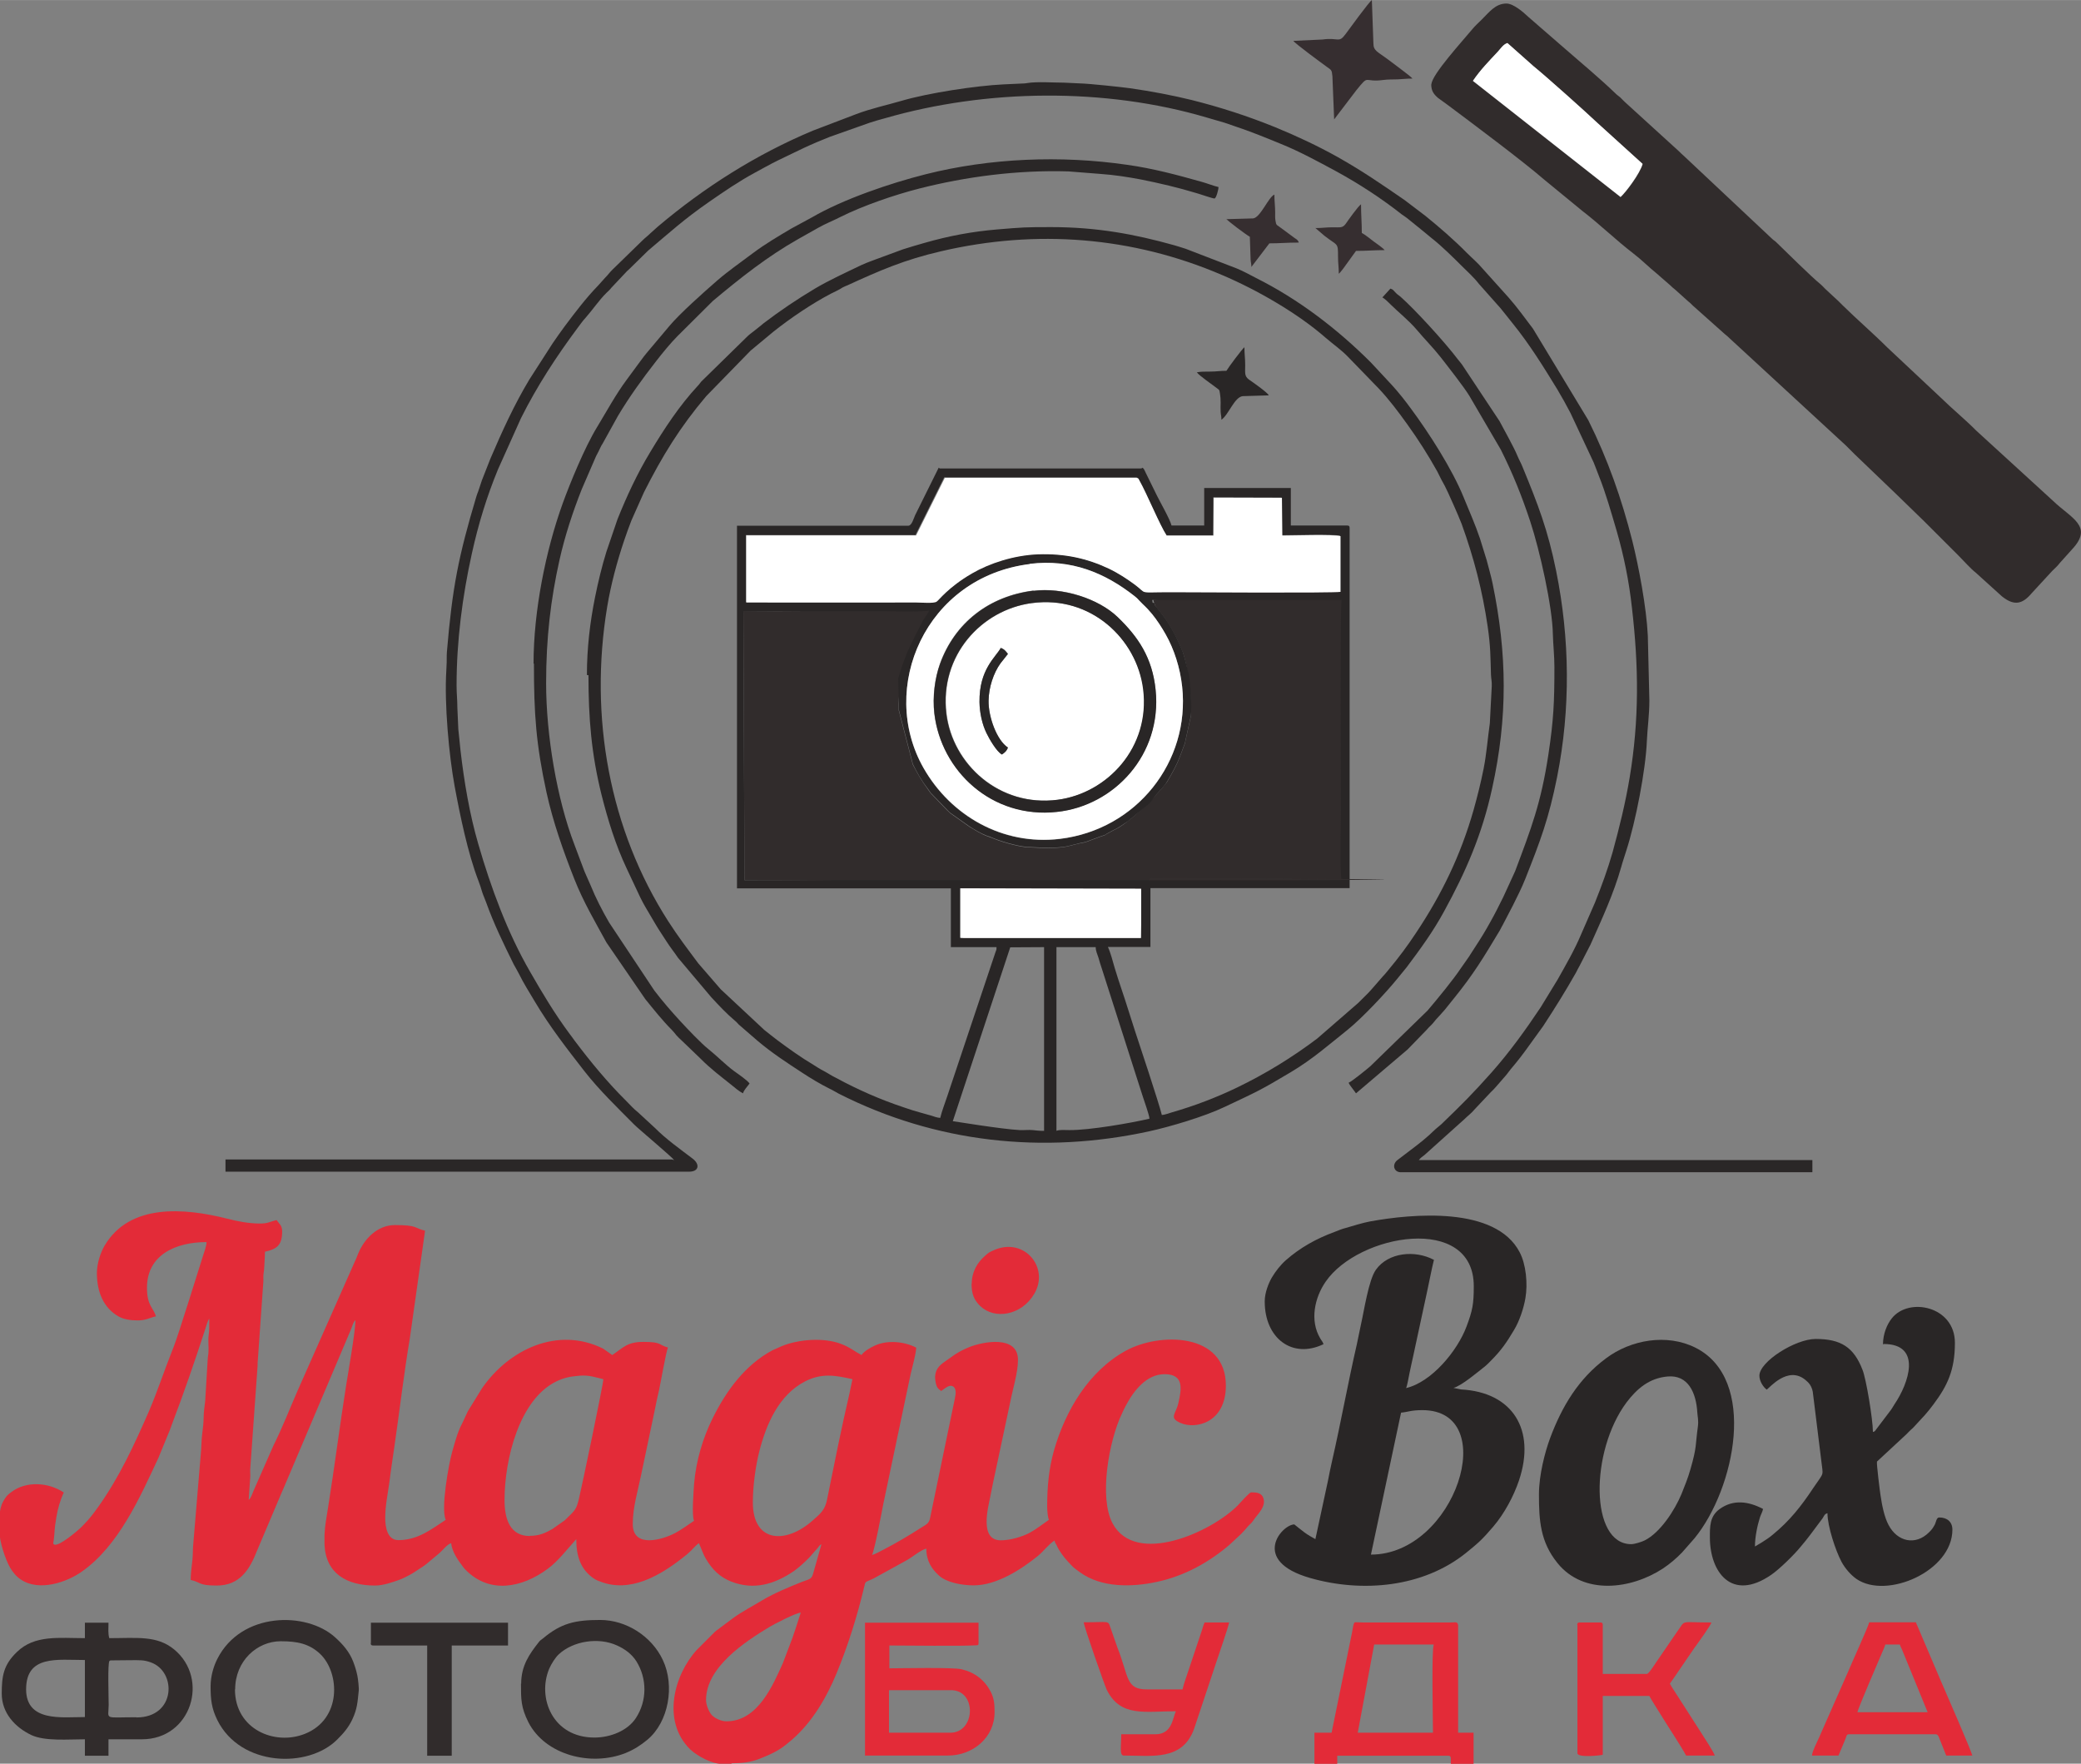 <?xml version="1.0" encoding="UTF-8"?>
<!DOCTYPE svg PUBLIC "-//W3C//DTD SVG 1.1//EN" "http://www.w3.org/Graphics/SVG/1.1/DTD/svg11.dtd">
<!-- Creator: CorelDRAW -->
<svg xmlns="http://www.w3.org/2000/svg" xml:space="preserve" width="23.962mm" height="20.307mm" version="1.1" style="shape-rendering:geometricPrecision; text-rendering:geometricPrecision; image-rendering:optimizeQuality; fill-rule:evenodd; clip-rule:evenodd"
viewBox="0 0 10.761 9.119"
 xmlns:xlink="http://www.w3.org/1999/xlink"
 xmlns:xodm="http://www.corel.com/coreldraw/odm/2003">
 <rect x="0" y="0" width="10.761" height="9.119" fill="#808080" stroke="none"/>
 <defs>
  <style type="text/css">
   <![CDATA[
    .fil4 {fill:white}
    .fil0 {fill:#E32B38}
    .fil5 {fill:#362E30}
    .fil6 {fill:#332E2E}
    .fil1 {fill:#312C2C}
    .fil3 {fill:#2A2727}
    .fil2 {fill:#292626}
   ]]>
  </style>
 </defs>
 <g id="Слой_x0020_1">
  <g id="_105553220319072">
   <path class="fil0" d="M3.757 8.9c-0.03,0 -0.062,-0.017 -0.077,-0.033 -0.013,-0.015 -0.029,-0.05 -0.029,-0.077 0,-0.17 0.201,-0.301 0.328,-0.378 0.025,-0.015 0.135,-0.072 0.162,-0.074l-0.029 0.089c-0.005,0.016 -0.01,0.028 -0.015,0.044l-0.049 0.129c-0.05,0.11 -0.128,0.3 -0.291,0.3zm0.029 0.22l-0.048 0 -0.006 0c-0.052,0 -0.125,-0.04 -0.162,-0.074l-0.004 -0.004c-0.143,-0.144 -0.082,-0.38 0.037,-0.511l0.076 -0.076c0.009,-0.008 0.014,-0.015 0.024,-0.023l0.087 -0.065c0.048,-0.035 0.101,-0.062 0.152,-0.093 0.064,-0.038 0.136,-0.067 0.205,-0.095 0.032,-0.013 0.049,-0.011 0.057,-0.04l0.044 -0.155c-0.011,0.007 -0.011,0.008 -0.019,0.019 -0.006,0.007 -0.009,0.011 -0.016,0.018 -0.013,0.014 -0.018,0.022 -0.032,0.036 -0.023,0.023 -0.048,0.046 -0.074,0.065 -0.101,0.069 -0.208,0.102 -0.327,0.055 -0.058,-0.023 -0.097,-0.062 -0.129,-0.116 -0.017,-0.028 -0.023,-0.053 -0.037,-0.082 -0.016,0.011 -0.027,0.025 -0.041,0.039 -0.014,0.014 -0.025,0.023 -0.041,0.035 -0.119,0.094 -0.275,0.185 -0.429,0.124 -0.019,-0.007 -0.023,-0.009 -0.039,-0.02 -0.06,-0.045 -0.084,-0.107 -0.084,-0.199l-0.071 0.081c-0.025,0.027 -0.045,0.049 -0.076,0.072 -0.132,0.098 -0.302,0.134 -0.428,0.003 -0.005,-0.005 -0.009,-0.01 -0.013,-0.016 -0.024,-0.031 -0.055,-0.076 -0.059,-0.119 -0.022,0.006 -0.045,0.039 -0.064,0.054l-0.062 0.052c-0.016,0.013 -0.027,0.019 -0.045,0.031 -0.017,0.011 -0.028,0.019 -0.047,0.029 -0.018,0.009 -0.032,0.017 -0.052,0.024 -0.031,0.011 -0.081,0.029 -0.123,0.029 -0.147,0 -0.255,-0.062 -0.262,-0.211l0 -0.051c0.002,-0.049 0.011,-0.093 0.019,-0.145 0.033,-0.207 0.06,-0.42 0.093,-0.629 0.011,-0.068 0.048,-0.28 0.048,-0.336 -0.011,0.008 -0.016,0.03 -0.022,0.045l-0.351 0.827c-0.007,0.017 -0.013,0.028 -0.019,0.044l-0.117 0.276c-0.038,0.097 -0.089,0.18 -0.208,0.18 -0.098,0 -0.08,-0.017 -0.135,-0.029 0,-0.027 0.004,-0.063 0.007,-0.086 0.004,-0.028 0.004,-0.055 0.005,-0.083l0.042 -0.503c0.002,-0.03 0.002,-0.057 0.006,-0.087 0.003,-0.021 0.007,-0.056 0.007,-0.081 0,-0.025 0.005,-0.062 0.008,-0.085l0.013 -0.215c0.001,-0.02 0.003,-0.019 0.004,-0.038 0.002,-0.029 -0.003,-0.059 0.001,-0.087 0.004,-0.025 0.003,-0.054 0.003,-0.086 -0.01,0.014 -0.015,0.037 -0.02,0.052 -0.055,0.169 -0.111,0.332 -0.174,0.497 -0.004,0.01 -0.005,0.016 -0.009,0.025l-0.06 0.146c-0.095,0.203 -0.205,0.454 -0.396,0.588 -0.076,0.054 -0.22,0.105 -0.315,0.041 -0.024,-0.016 -0.042,-0.038 -0.056,-0.062 -0.024,-0.041 -0.055,-0.135 -0.055,-0.186l0 -0.079c0.002,-0.028 0.007,-0.055 0.02,-0.078 0.014,-0.024 0.019,-0.031 0.041,-0.047 0.077,-0.059 0.193,-0.051 0.272,0.002 -0.017,0.034 -0.032,0.085 -0.039,0.13 -0.012,0.072 -0.007,0.068 -0.013,0.115 -0.001,0.011 -0.009,0.024 0.008,0.025 0.028,0 0.104,-0.063 0.127,-0.084 0.008,-0.007 0.013,-0.013 0.021,-0.021 0.028,-0.028 0.051,-0.059 0.074,-0.091 0.109,-0.153 0.187,-0.322 0.262,-0.494 0.043,-0.1 0.077,-0.204 0.117,-0.305 0.033,-0.082 0.056,-0.165 0.084,-0.249l0.081 -0.257c0.005,-0.015 0.016,-0.045 0.016,-0.064 -0.155,0 -0.308,0.063 -0.308,0.236 0,0.095 0.034,0.103 0.046,0.148 -0.032,0.007 -0.051,0.021 -0.093,0.021 -0.037,0 -0.072,-0.005 -0.099,-0.02 -0.08,-0.045 -0.113,-0.129 -0.113,-0.225 0,-0.051 0.02,-0.108 0.04,-0.142 0.13,-0.219 0.412,-0.195 0.634,-0.139 0.055,0.014 0.107,0.024 0.163,0.025 0.048,0.001 0.055,-0.009 0.092,-0.018 0.013,0.019 0.029,0.027 0.029,0.059 0,0.07 -0.026,0.091 -0.089,0.105 0,0.033 -0.003,0.053 -0.004,0.085 -0.001,0.02 -0.003,0.019 -0.004,0.038 -0.001,0.014 0.001,0.028 -0.001,0.042l-0.028 0.398c-0.002,0.014 0,0.026 -0.002,0.04l-0.037 0.52c-0.001,0.014 0.001,0.029 -0,0.042l-0.008 0.118c0.013,-0.01 0.018,-0.032 0.025,-0.047l0.103 -0.234c0.046,-0.092 0.084,-0.19 0.125,-0.284l0.293 -0.661c0.008,-0.017 0.013,-0.029 0.02,-0.047 0.031,-0.076 0.099,-0.148 0.19,-0.148 0.121,0 0.098,0.016 0.156,0.029l-0.079 0.558c-0.031,0.185 -0.052,0.368 -0.079,0.554 -0.009,0.064 -0.019,0.126 -0.026,0.185 -0.009,0.067 -0.022,0.122 -0.022,0.189 0,0.045 0.01,0.114 0.068,0.114 0.1,0 0.169,-0.055 0.245,-0.105 -0.027,-0.056 0.016,-0.291 0.033,-0.351 0.014,-0.048 0.027,-0.1 0.05,-0.144 0.012,-0.023 0.02,-0.044 0.031,-0.066l0.074 -0.12c0.139,-0.2 0.391,-0.321 0.626,-0.204l0.047 0.033c0.058,-0.039 0.077,-0.068 0.161,-0.068 0.098,0 0.077,0.016 0.127,0.029 -0.009,0.018 -0.04,0.194 -0.046,0.22 -0.009,0.037 -0.016,0.072 -0.024,0.112l-0.069 0.328c-0.017,0.083 -0.043,0.166 -0.043,0.253 0,0.127 0.154,0.081 0.22,0.046 0.035,-0.019 0.064,-0.041 0.097,-0.063 -0.013,-0.026 -0.002,-0.156 0,-0.19 0.01,-0.119 0.045,-0.238 0.097,-0.342 0.07,-0.141 0.167,-0.274 0.309,-0.35l0.05 -0.022c0.084,-0.034 0.213,-0.045 0.303,-0.011 0.048,0.018 0.067,0.037 0.107,0.058 0.013,-0.02 0.045,-0.038 0.069,-0.049 0.065,-0.03 0.154,-0.021 0.214,0.011 -0.004,0.044 -0.019,0.092 -0.029,0.136l-0.141 0.67c-0.007,0.035 -0.044,0.236 -0.059,0.266 0.016,-0.004 0.044,-0.02 0.06,-0.028 0.068,-0.035 0.133,-0.074 0.197,-0.115 0.022,-0.014 0.037,-0.019 0.043,-0.046l0.129 -0.622c0.005,-0.023 0.009,-0.055 -0.015,-0.063 -0.018,-0.006 -0.041,0.016 -0.056,0.026 -0.018,-0.012 -0.025,-0.022 -0.029,-0.047 -0.004,-0.02 -0.004,-0.038 0.004,-0.058 0.013,-0.031 0.048,-0.049 0.075,-0.069 0.029,-0.022 0.06,-0.039 0.095,-0.053 0.073,-0.029 0.252,-0.063 0.252,0.066 0,0.066 -0.027,0.151 -0.04,0.218l-0.083 0.39c-0.007,0.031 -0.014,0.068 -0.02,0.098 -0.012,0.06 -0.057,0.227 0.054,0.227 0.051,0 0.111,-0.019 0.148,-0.038 0.035,-0.019 0.069,-0.046 0.101,-0.068 -0.006,-0.012 -0.009,-0.048 -0.009,-0.068 0,-0.101 0.008,-0.194 0.035,-0.29 0.059,-0.206 0.179,-0.41 0.371,-0.516 0.174,-0.096 0.518,-0.096 0.518,0.18 0,0.192 -0.156,0.228 -0.235,0.193 -0.061,-0.027 -0.024,-0.045 -0.011,-0.101 0.017,-0.074 0.031,-0.151 -0.071,-0.151 -0.093,0 -0.159,0.085 -0.199,0.16 -0.008,0.015 -0.015,0.029 -0.022,0.045 -0.067,0.14 -0.119,0.433 -0.048,0.566 0.119,0.223 0.511,0.046 0.648,-0.093 0.011,-0.011 0.059,-0.067 0.069,-0.067 0.028,0 0.056,0.002 0.064,0.034 0.01,0.039 -0.023,0.071 -0.045,0.1 -0.006,0.008 -0.01,0.015 -0.016,0.022 -0.007,0.008 -0.012,0.011 -0.019,0.019 -0.014,0.017 -0.021,0.024 -0.036,0.04l-0.059 0.055c-0.107,0.092 -0.235,0.163 -0.377,0.193 -0.129,0.028 -0.287,0.031 -0.398,-0.05 -0.017,-0.013 -0.028,-0.019 -0.042,-0.034 -0.026,-0.027 -0.046,-0.049 -0.066,-0.082 -0.007,-0.011 -0.007,-0.013 -0.013,-0.025 -0.006,-0.011 -0.007,-0.009 -0.01,-0.023 -0.032,0.021 -0.056,0.055 -0.085,0.079 -0.086,0.07 -0.214,0.153 -0.333,0.153 -0.062,0 -0.142,-0.015 -0.181,-0.052 -0.035,-0.032 -0.064,-0.073 -0.064,-0.138 -0.03,0.007 -0.073,0.045 -0.103,0.061l-0.169 0.093c-0.007,0.004 -0.013,0.006 -0.02,0.009 -0.024,0.011 -0.023,0.007 -0.029,0.034 -0.037,0.155 -0.084,0.304 -0.142,0.445 -0.053,0.129 -0.128,0.257 -0.234,0.348l-0.028 0.023c-0.041,0.034 -0.088,0.054 -0.138,0.074 -0.049,0.019 -0.096,0.023 -0.146,0.023zm-1.046 -1.178c-0.102,0 -0.131,-0.086 -0.131,-0.186 0,-0.212 0.077,-0.522 0.269,-0.614 0.038,-0.018 0.068,-0.025 0.119,-0.029 0.05,-0.004 0.08,0.008 0.123,0.018 0,0.025 -0.113,0.564 -0.126,0.617 -0.014,0.058 -0.019,0.06 -0.074,0.113l-0.064 0.045c-0.035,0.019 -0.064,0.035 -0.117,0.035zm1.153 -0.173c0,-0.089 0.015,-0.192 0.033,-0.263 0.036,-0.142 0.101,-0.293 0.236,-0.363 0.085,-0.044 0.154,-0.033 0.246,-0.012l-0.016 0.077c-0.038,0.16 -0.083,0.386 -0.115,0.544 -0.01,0.052 -0.03,0.071 -0.075,0.11 -0.139,0.123 -0.309,0.115 -0.309,-0.094z"/>
   <path class="fil1" d="M3.844 3.158l0.006 1.393c0.339,0 2.997,0.025 3.106,0.018 -0.001,-0.447 -0.001,-1.32 -0.005,-1.484 -0.088,-0.001 -0.963,0.003 -0.986,0.017 -0.001,0.007 0.009,0.032 0.015,0.038l0.044 0.057c0.038,0.056 0.069,0.117 0.094,0.18 0.002,0.006 0.006,0.021 0.006,0.022 0,0.001 0,0.002 0.001,0.002 0.025,0.097 0.036,0.199 0.033,0.302l-0.031 0.141c-0,0.001 -0,0.002 -0.001,0.003l-0.022 0.059c-0.003,0.007 0,-0.001 -0.005,0.012 -0.015,0.041 -0.04,0.084 -0.064,0.125 -0.052,0.068 -0.196,0.216 -0.279,0.251l-0.033 0.018c-0,0 -0.011,0.006 -0.011,0.007 -0.018,0.008 0.01,-0.003 -0.006,0.002l-0.01 0.003c-0.001,0 -0.002,0.001 -0.003,0.001l-0.078 0.029c-0.001,0 -0.002,0 -0.003,0.001 -0.104,0.019 -0.085,0.032 -0.229,0.029l-0.064 -0.003c-0.007,-0.001 -0.01,-0.001 -0.016,-0.001 -0.049,-0.005 -0.134,-0.03 -0.175,-0.048 -0.01,-0.004 -0.013,-0.004 -0.025,-0.009 -0.03,-0.011 -0.065,-0.033 -0.09,-0.048l-0.099 -0.07c-0.005,-0.004 -0.01,-0.01 -0.017,-0.016l-0.085 -0.088c-0.006,-0.009 -0.008,-0.012 -0.014,-0.02 -0.031,-0.042 -0.054,-0.082 -0.078,-0.128l-0.073 -0.282c0,-0.011 0,-0.023 0,-0.034 0.002,-0.142 0.073,-0.343 0.174,-0.486 -0.118,-0.003 -0.493,0.011 -0.978,0.009z"/>
   <path class="fil1" d="M7.617 0.418c0.037,-0.056 0.084,-0.102 0.128,-0.15 0.015,-0.016 0.027,-0.038 0.05,-0.045l0.134 0.119c0.069,0.056 0.273,0.238 0.329,0.292l0.236 0.214c-0.013,0.05 -0.087,0.147 -0.114,0.171l-0.763 -0.6zm-0.216 0.017c0,0.033 0.011,0.05 0.035,0.071l0.051 0.037c0.127,0.095 0.387,0.289 0.5,0.387l0.195 0.16c0.091,0.07 0.174,0.151 0.265,0.221 0.042,0.032 0.079,0.07 0.12,0.103l0.07 0.061c0.011,0.01 0.012,0.012 0.025,0.022l0.069 0.062c0.011,0.008 0.014,0.013 0.024,0.022l0.165 0.147c0.011,0.009 0.014,0.011 0.025,0.022l0.6 0.553c0.016,0.016 0.029,0.029 0.044,0.044l0.22 0.211c0.001,0.001 0.002,0.002 0.002,0.002l0.139 0.135c0.031,0.031 0.058,0.058 0.089,0.089 0.031,0.031 0.058,0.058 0.089,0.089 0.027,0.027 0.061,0.066 0.089,0.088l0.115 0.104c0.01,0.008 0.014,0.014 0.025,0.022 0.06,0.046 0.102,0.036 0.149,-0.02l0.105 -0.114c0.015,-0.015 0.029,-0.027 0.041,-0.043l0.062 -0.069c0.114,-0.121 -0.005,-0.162 -0.097,-0.251l-0.397 -0.363c-0.052,-0.053 -0.128,-0.116 -0.186,-0.173l-0.275 -0.258c-0.07,-0.07 -0.159,-0.147 -0.23,-0.217 -0.008,-0.008 -0.013,-0.013 -0.021,-0.021l-0.07 -0.065c-0.008,-0.008 -0.013,-0.014 -0.021,-0.021 -0.056,-0.046 -0.178,-0.168 -0.23,-0.218 -0.01,-0.01 -0.015,-0.011 -0.025,-0.021l-0.446 -0.419c-0.001,-0.001 -0.002,-0.001 -0.002,-0.002l-0.011 -0.01c-0.008,-0.007 -0.014,-0.013 -0.021,-0.02l-0.281 -0.256c-0.009,-0.008 -0.014,-0.015 -0.023,-0.023 -0.01,-0.009 -0.013,-0.009 -0.023,-0.019 -0.084,-0.081 -0.174,-0.155 -0.262,-0.232l-0.19 -0.165c-0.025,-0.024 -0.077,-0.069 -0.113,-0.069 -0.058,0 -0.09,0.046 -0.128,0.083 -0.016,0.016 -0.034,0.032 -0.048,0.049 -0.046,0.056 -0.212,0.237 -0.212,0.286z"/>
   <path class="fil2" d="M5.224 4.898l0.175 -0.001 0 0.95c-0.026,0 -0.039,-0.002 -0.059,-0.004 -0.021,-0.002 -0.046,0.001 -0.067,-0 -0.095,-0.005 -0.342,-0.046 -0.346,-0.046l0.297 -0.899zm0.239 0.949l0 -0.95 0.203 0c0,0.021 0.009,0.037 0.015,0.057 0.006,0.022 0.01,0.034 0.017,0.055l0.177 0.553c0.012,0.037 0.023,0.073 0.035,0.109 0.007,0.022 0.033,0.094 0.034,0.113 -0.093,0.022 -0.31,0.06 -0.414,0.059 -0.022,-0 -0.052,-0.003 -0.068,0.004zm-0.497 -1.254l0.934 0.002 0 0.184 -0.001 0.07 -0.914 0 -0.02 -0.001 -0 -0.256zm0.359 -1.677c0.214,-0.027 0.389,0.046 0.542,0.167 0.026,0.021 0.068,0.067 0.09,0.092 0.024,0.029 0.05,0.068 0.071,0.106 0.043,0.076 0.075,0.171 0.085,0.27 0.042,0.388 -0.236,0.739 -0.633,0.787 -0.296,0.035 -0.564,-0.12 -0.704,-0.366 -0.236,-0.414 0.01,-0.988 0.549,-1.055zm0.615 1.635l-2.09 0 -0.006 -1.389c0.142,-0.003 0.576,-0.002 0.724,-0.002 0.075,-0 0.163,0.004 0.236,-0.002 -0.001,0.002 -0.001,0.004 -0.002,0.005 -0.011,0.017 -0.015,0.026 -0.029,0.044 -0.045,0.094 -0.084,0.148 -0.128,0.299 -0.001,0.045 0.003,0.082 0.003,0.129 0,0.011 0,0.023 -0,0.034l0.073 0.282c0.023,0.047 0.046,0.087 0.078,0.128 0.006,0.008 0.008,0.011 0.014,0.02l0.085 0.088c0.007,0.006 0.011,0.012 0.017,0.016l0.099 0.07c0.025,0.016 0.06,0.037 0.09,0.048 0.012,0.004 0.015,0.004 0.025,0.009 0.041,0.018 0.126,0.043 0.175,0.048 0.005,0.001 0.009,0 0.016,0.001l0.064 0.003c0.145,0.003 0.126,-0.009 0.229,-0.029 0.001,-0 0.002,-0 0.003,-0.001l0.078 -0.029c0.001,-0 0.002,-0.001 0.003,-0.001l0.01 -0.003c0.016,-0.005 -0.012,0.006 0.006,-0.002 0,-0 0.01,-0.006 0.011,-0.007l0.033 -0.018c0.027,-0.011 0.051,-0.031 0.076,-0.046l0.073 -0.061c0.019,-0.018 0.037,-0.025 0.052,-0.049 0.021,-0.033 0.057,-0.061 0.077,-0.095 0.024,-0.041 0.049,-0.084 0.064,-0.125 0.005,-0.013 0.002,-0.005 0.005,-0.012l0.022 -0.059c0,-0.001 0,-0.002 0.001,-0.003l0.031 -0.141c0.006,-0.048 -0.001,-0.146 -0.009,-0.21l-0.024 -0.092c-0,-0.001 -0,-0.002 -0.001,-0.002 -0,-0.001 -0.004,-0.016 -0.006,-0.022 -0.025,-0.064 -0.056,-0.125 -0.094,-0.18l-0.044 -0.057c-0.005,-0.005 -0.011,-0.012 -0.01,-0.019 -0.015,-0.009 -0.006,0.009 -0.012,-0.017l0.979 0c-0.007,0.049 -0.003,0.988 -0.003,1.085 0,0.116 -0.006,0.25 0.002,0.363l-0.996 -0zm-1.056 -2.083l0.992 -0c0.012,0.006 0.007,0.002 0.015,0.016 0.037,0.068 0.104,0.228 0.14,0.283l0.242 -0 0.001 -0.196 0.353 0.001 0.002 0.195c0.054,0 0.265,-0.007 0.301,0.003l-0 0.288c-0.037,0.006 -0.82,0.002 -0.88,0.002 -0.172,0 -0.116,0.011 -0.182,-0.038 -0.039,-0.029 -0.085,-0.06 -0.136,-0.084 -0.11,-0.051 -0.226,-0.079 -0.367,-0.074 -0.124,0.005 -0.25,0.046 -0.341,0.099 -0.123,0.072 -0.171,0.139 -0.183,0.146 -0.016,0.01 -0.081,0.004 -0.105,0.004 -0.292,0 -0.585,0.001 -0.879,0l-0 -0.347 0.877 -0 0.149 -0.299zm-0.186 0.25l-0.887 0 0 1.875 1.106 0 0 0.304 0.236 0c-0,0.019 -0.001,0.012 -0.006,0.028l-0.249 0.744c-0.012,0.036 -0.028,0.077 -0.036,0.111 -0.017,-0.001 -0.034,-0.008 -0.047,-0.012 -0.019,-0.005 -0.033,-0.009 -0.05,-0.014 -0.03,-0.008 -0.065,-0.019 -0.093,-0.029 -0.12,-0.04 -0.236,-0.091 -0.347,-0.151 -0.015,-0.008 -0.024,-0.012 -0.038,-0.021 -0.015,-0.009 -0.027,-0.016 -0.041,-0.023 -0.015,-0.008 -0.024,-0.015 -0.039,-0.024 -0.064,-0.038 -0.127,-0.083 -0.186,-0.127 -0.025,-0.019 -0.044,-0.034 -0.069,-0.054l-0.225 -0.21 -0.116 -0.134c-0.053,-0.071 -0.107,-0.142 -0.155,-0.217 -0.304,-0.473 -0.411,-1.056 -0.316,-1.628 0.019,-0.114 0.051,-0.233 0.087,-0.34 0.012,-0.036 0.025,-0.071 0.038,-0.105l0.065 -0.146c0.095,-0.188 0.185,-0.335 0.322,-0.497l0.229 -0.235 0.118 -0.098c0.088,-0.07 0.2,-0.146 0.3,-0.198 0.016,-0.008 0.032,-0.015 0.047,-0.024 0.008,-0.005 0.012,-0.008 0.022,-0.012 0.005,-0.003 0.008,-0.003 0.012,-0.005 0.17,-0.078 0.296,-0.133 0.486,-0.177 0.493,-0.115 0.991,-0.076 1.454,0.123 0.179,0.076 0.39,0.197 0.536,0.325 0.036,0.031 0.076,0.059 0.11,0.093l0.162 0.167c0.054,0.057 0.102,0.121 0.148,0.185 0.057,0.079 0.108,0.159 0.156,0.245 0.008,0.015 0.013,0.027 0.021,0.042 0.026,0.044 0.045,0.091 0.066,0.137 0.013,0.03 0.027,0.061 0.039,0.092 0.063,0.174 0.108,0.346 0.135,0.532 0.015,0.104 0.014,0.152 0.017,0.249 0.001,0.023 0.005,0.032 0.004,0.059l-0.01 0.192c-0.011,0.077 -0.017,0.158 -0.032,0.234 -0.015,0.075 -0.032,0.142 -0.052,0.214 -0.067,0.235 -0.165,0.436 -0.296,0.633 -0.044,0.067 -0.091,0.13 -0.142,0.191 -0.011,0.013 -0.019,0.024 -0.031,0.036l-0.061 0.07c-0.019,0.022 -0.046,0.046 -0.067,0.068l-0.212 0.184c-0.13,0.098 -0.267,0.182 -0.414,0.253 -0.108,0.052 -0.221,0.095 -0.336,0.128 -0.016,0.005 -0.038,0.013 -0.053,0.014 -0.014,-0.059 -0.122,-0.384 -0.139,-0.435 -0.024,-0.073 -0.045,-0.144 -0.07,-0.217 -0.013,-0.038 -0.023,-0.07 -0.035,-0.109 -0.009,-0.032 -0.022,-0.081 -0.035,-0.108l0.22 0 0 -0.304 1.03 0 0 -1.862c0,-0.01 -0.003,-0.013 -0.013,-0.013l-0.291 0 0 -0.194 -0.448 0 0 0.194 -0.169 0c-0.008,-0.033 -0.059,-0.121 -0.076,-0.156l-0.057 -0.116c-0.002,-0.004 -0.008,-0.018 -0.01,-0.02 -0.011,-0.013 -0.003,-0.003 -0.018,-0.003l-1.03 0c-0.016,0 -0.002,0.001 -0.013,-0.004l-0.122 0.246c-0.007,0.015 -0.017,0.054 -0.035,0.054zm-1.655 0.773c0,0.223 0.015,0.407 0.068,0.62 0.033,0.13 0.072,0.257 0.129,0.378l0.07 0.149c0.016,0.033 0.035,0.065 0.053,0.095 0.018,0.03 0.034,0.059 0.054,0.089 0.02,0.03 0.038,0.06 0.059,0.088 0.011,0.015 0.02,0.027 0.03,0.042l0.172 0.204c0.039,0.042 0.079,0.085 0.123,0.122 0.008,0.006 0.012,0.012 0.019,0.019l0.097 0.084c0.073,0.062 0.154,0.115 0.234,0.167 0.044,0.029 0.091,0.057 0.139,0.081 0.019,0.009 0.029,0.016 0.046,0.025 0.502,0.255 1.058,0.315 1.608,0.195 0.105,-0.023 0.285,-0.076 0.389,-0.126 0.17,-0.08 0.185,-0.086 0.341,-0.179 0.114,-0.068 0.196,-0.141 0.295,-0.22 0.078,-0.063 0.201,-0.195 0.256,-0.263l0.049 -0.06c0.07,-0.093 0.137,-0.185 0.193,-0.288 0.112,-0.204 0.197,-0.398 0.249,-0.637 0.081,-0.367 0.078,-0.694 0.002,-1.061 -0.008,-0.04 -0.02,-0.077 -0.03,-0.118l-0.035 -0.113c-0.025,-0.074 -0.055,-0.141 -0.084,-0.212 -0.059,-0.146 -0.179,-0.333 -0.274,-0.461 -0.03,-0.041 -0.064,-0.084 -0.098,-0.121l-0.108 -0.116c-0.173,-0.173 -0.374,-0.327 -0.594,-0.437 -0.033,-0.017 -0.065,-0.035 -0.099,-0.049l-0.265 -0.102c-0.021,-0.006 -0.039,-0.013 -0.058,-0.018 -0.207,-0.058 -0.403,-0.094 -0.637,-0.094 -0.137,0 -0.145,0.001 -0.279,0.012 -0.131,0.011 -0.252,0.034 -0.374,0.069 -0.041,0.012 -0.074,0.021 -0.114,0.034l-0.16 0.059c-0.019,0.007 -0.036,0.014 -0.054,0.022 -0.083,0.04 -0.163,0.076 -0.241,0.122 -0.092,0.055 -0.18,0.114 -0.265,0.179 -0.014,0.011 -0.027,0.023 -0.042,0.034 -0.013,0.011 -0.027,0.02 -0.04,0.032l-0.241 0.236c-0.008,0.009 -0.008,0.012 -0.017,0.021 -0.096,0.103 -0.175,0.224 -0.247,0.344 -0.066,0.109 -0.121,0.227 -0.169,0.347l-0.057 0.167c-0.024,0.077 -0.043,0.157 -0.059,0.236 -0.026,0.129 -0.042,0.263 -0.042,0.402z"/>
   <path class="fil2" d="M7.089 8.039l0.156 -0.735c0.035,-0.003 0.051,-0.013 0.11,-0.013 0.41,0 0.171,0.747 -0.266,0.747zm-0.549 -1.309c0,0.188 0.141,0.298 0.304,0.22 -0.004,-0.013 -0.011,-0.019 -0.017,-0.03 -0.055,-0.092 -0.029,-0.211 0.028,-0.293 0.17,-0.248 0.766,-0.352 0.766,0.023 0,0.092 -0.006,0.125 -0.038,0.21 -0.047,0.125 -0.18,0.286 -0.312,0.317 0.006,-0.012 0.014,-0.06 0.018,-0.079 0.005,-0.026 0.012,-0.054 0.018,-0.083l0.072 -0.334c0.013,-0.058 0.022,-0.111 0.036,-0.167 -0.098,-0.052 -0.236,-0.039 -0.3,0.051 -0.038,0.053 -0.061,0.212 -0.078,0.286 -0.008,0.035 -0.013,0.066 -0.021,0.101 -0.045,0.195 -0.083,0.407 -0.128,0.603 -0.008,0.035 -0.014,0.065 -0.021,0.101l-0.065 0.302c-0.019,-0.01 -0.039,-0.022 -0.057,-0.035 -0.006,-0.004 -0.052,-0.041 -0.052,-0.041 -0.064,0 -0.229,0.188 0.082,0.277 0.269,0.077 0.583,0.049 0.805,-0.129 0.063,-0.051 0.084,-0.069 0.142,-0.137 0.057,-0.067 0.105,-0.156 0.133,-0.239 0.088,-0.263 -0.034,-0.456 -0.3,-0.47l-0.039 -0.008c0.041,-0.01 0.128,-0.084 0.165,-0.113 0.011,-0.009 0.018,-0.017 0.028,-0.027 0.054,-0.054 0.082,-0.095 0.12,-0.159 0.028,-0.046 0.05,-0.112 0.059,-0.165 0.013,-0.075 0.003,-0.176 -0.03,-0.238 -0.125,-0.239 -0.556,-0.198 -0.772,-0.159 -0.042,0.008 -0.085,0.022 -0.127,0.034 -0.02,0.005 -0.039,0.013 -0.059,0.021 -0.093,0.034 -0.177,0.081 -0.251,0.146 -0.027,0.024 -0.053,0.057 -0.072,0.089 -0.017,0.029 -0.037,0.079 -0.037,0.123z"/>
   <path class="fil3" d="M3.475 5.995l-2.309 0 0 0.063 2.398 0c0.05,0 0.057,-0.038 0.017,-0.068 -0.062,-0.047 -0.139,-0.102 -0.193,-0.157l-0.09 -0.083c-0.022,-0.017 -0.04,-0.038 -0.06,-0.058 -0.097,-0.096 -0.185,-0.203 -0.267,-0.312 -0.01,-0.013 -0.015,-0.022 -0.025,-0.034 -0.076,-0.102 -0.142,-0.212 -0.205,-0.322 -0.117,-0.202 -0.203,-0.436 -0.268,-0.661 -0.044,-0.151 -0.073,-0.32 -0.092,-0.486 -0.004,-0.032 -0.007,-0.076 -0.011,-0.107l-0.005 -0.113c0,-0.041 -0.004,-0.07 -0.004,-0.114 0,-0.228 0.03,-0.46 0.079,-0.681 0.034,-0.154 0.077,-0.294 0.135,-0.435l0.119 -0.265c0.083,-0.166 0.183,-0.319 0.293,-0.467 0.014,-0.018 0.025,-0.035 0.041,-0.052 0.037,-0.042 0.068,-0.089 0.108,-0.129 0.009,-0.009 0.017,-0.015 0.025,-0.026l0.082 -0.087c0.007,-0.006 0.002,-0.002 0.007,-0.006 0.001,-0.001 0.001,-0.002 0.002,-0.002l0.1 -0.098c0.112,-0.094 0.184,-0.161 0.317,-0.253 0.075,-0.052 0.151,-0.104 0.232,-0.148 0.043,-0.023 0.079,-0.044 0.124,-0.066l0.131 -0.063c0.045,-0.021 0.088,-0.039 0.133,-0.057l0.209 -0.074c0.027,-0.009 0.046,-0.014 0.075,-0.022 0.531,-0.154 1.144,-0.159 1.666,-0.005 0.023,0.007 0.049,0.014 0.072,0.021 0.026,0.007 0.047,0.015 0.073,0.024 0.082,0.027 0.16,0.059 0.238,0.091 0.099,0.04 0.192,0.091 0.285,0.141 0.121,0.066 0.236,0.141 0.344,0.226 0.01,0.007 0.017,0.011 0.027,0.019l0.079 0.064c0.017,0.013 0.034,0.029 0.051,0.042 0.046,0.036 0.109,0.098 0.149,0.138 0.032,0.032 0.063,0.059 0.091,0.095l0.111 0.125c0.007,0.008 0.014,0.017 0.021,0.026 0.015,0.019 0.028,0.035 0.043,0.054 0.086,0.106 0.159,0.224 0.23,0.34 0.024,0.04 0.046,0.08 0.068,0.122l0.12 0.256c0.009,0.021 0.017,0.045 0.026,0.067 0.037,0.092 0.064,0.189 0.093,0.287 0.037,0.128 0.064,0.26 0.079,0.398 0.035,0.302 0.038,0.578 -0.012,0.878 -0.022,0.132 -0.053,0.257 -0.088,0.385 -0.025,0.088 -0.057,0.175 -0.091,0.26l-0.072 0.165c-0.034,0.081 -0.079,0.158 -0.121,0.233l-0.088 0.144c-0.078,0.117 -0.161,0.232 -0.254,0.337 -0.097,0.109 -0.154,0.166 -0.26,0.268 -0.012,0.011 -0.019,0.015 -0.032,0.027 -0.039,0.039 -0.085,0.075 -0.129,0.108l-0.067 0.051c-0.028,0.023 -0.017,0.062 0.019,0.062l2.128 0 0 -0.063 -2.035 0c0.008,-0.011 0.017,-0.017 0.029,-0.026l0.205 -0.184c0.019,-0.019 0.038,-0.032 0.056,-0.054l0.082 -0.087c0.01,-0.01 0.018,-0.017 0.027,-0.028l0.053 -0.061c0.009,-0.011 0.015,-0.019 0.024,-0.031 0.009,-0.011 0.015,-0.018 0.025,-0.03 0.017,-0.021 0.032,-0.04 0.048,-0.062l0.094 -0.13c0.059,-0.09 0.117,-0.183 0.17,-0.277 0.007,-0.013 0.011,-0.023 0.019,-0.036l0.056 -0.109c0.058,-0.13 0.119,-0.261 0.158,-0.399 0.008,-0.03 0.019,-0.06 0.027,-0.087 0.048,-0.148 0.1,-0.416 0.106,-0.565 0.003,-0.069 0.013,-0.134 0.013,-0.211l-0.008 -0.334c-0.007,-0.147 -0.047,-0.358 -0.08,-0.49 -0.055,-0.218 -0.128,-0.425 -0.228,-0.625l-0.286 -0.473c-0.041,-0.054 -0.081,-0.11 -0.126,-0.161l-0.134 -0.149c-0.025,-0.03 -0.055,-0.055 -0.082,-0.082 -0.067,-0.068 -0.14,-0.131 -0.214,-0.191l-0.108 -0.082c-0.122,-0.084 -0.216,-0.149 -0.347,-0.223 -0.104,-0.058 -0.213,-0.109 -0.323,-0.154 -0.141,-0.057 -0.279,-0.102 -0.43,-0.14 -0.102,-0.025 -0.208,-0.045 -0.319,-0.061 -0.043,-0.006 -0.211,-0.024 -0.258,-0.025l-0.085 -0.004c-0.055,0 -0.139,-0.006 -0.188,0.002 -0.004,0.001 -0.008,0.001 -0.015,0.002l-0.109 0.005c-0.143,0.007 -0.387,0.044 -0.527,0.085 -0.079,0.023 -0.159,0.04 -0.235,0.069l-0.223 0.085c-0.292,0.122 -0.562,0.293 -0.803,0.497l-0.04 0.036c-0.014,0.014 -0.025,0.021 -0.04,0.036l-0.156 0.152c-0.014,0.014 -0.021,0.025 -0.036,0.04l-0.036 0.04c-0.063,0.065 -0.119,0.139 -0.173,0.211 -0.023,0.031 -0.041,0.057 -0.063,0.089l-0.119 0.185c-0.079,0.131 -0.142,0.27 -0.202,0.41l-0.044 0.112c-0.006,0.018 -0.012,0.037 -0.019,0.057 -0.005,0.013 -0.006,0.015 -0.01,0.028 -0.092,0.308 -0.124,0.468 -0.152,0.802 -0.002,0.024 0,0.049 -0.002,0.073 -0.001,0.009 -0,0.015 -0.001,0.023 -0.011,0.173 0.014,0.442 0.043,0.599 0.028,0.151 0.068,0.346 0.123,0.489 0.008,0.02 0.013,0.037 0.019,0.057 0.006,0.019 0.014,0.035 0.021,0.055 0.039,0.109 0.091,0.216 0.142,0.319 0.01,0.019 0.018,0.031 0.027,0.049 0.024,0.049 0.055,0.098 0.083,0.145 0.076,0.128 0.164,0.241 0.255,0.358 0.078,0.1 0.17,0.188 0.259,0.278 0.022,0.022 0.196,0.168 0.206,0.183z"/>
   <path class="fil4" d="M4.736 2.768l-0.877 0 0 0.347c0.294,0.001 0.586,0 0.879,0 0.025,0 0.089,0.006 0.105,-0.004 0.012,-0.007 0.059,-0.074 0.183,-0.146 0.091,-0.053 0.217,-0.094 0.341,-0.099 0.141,-0.005 0.257,0.022 0.367,0.074 0.05,0.024 0.097,0.055 0.136,0.084 0.066,0.049 0.009,0.038 0.182,0.038 0.061,0 0.843,0.005 0.88,-0.002l0 -0.288c-0.036,-0.01 -0.247,-0.003 -0.301,-0.003l-0.002 -0.195 -0.353 -0.001 -0.001 0.196 -0.242 0c-0.036,-0.055 -0.102,-0.216 -0.14,-0.283 -0.008,-0.014 -0.003,-0.01 -0.015,-0.016l-0.992 0 -0.149 0.299z"/>
   <path class="fil4" d="M5.212 3.865c-0.006,0.018 -0.018,0.028 -0.031,0.036 -0.027,-0.015 -0.065,-0.08 -0.08,-0.111 -0.022,-0.045 -0.035,-0.103 -0.036,-0.16 -0.002,-0.17 0.084,-0.232 0.11,-0.28 0.018,0.006 0.027,0.018 0.037,0.031l-0.038 0.048c-0.037,0.051 -0.061,0.126 -0.062,0.193 -0.001,0.083 0.042,0.205 0.1,0.243zm0.125 -0.747c-0.261,0.035 -0.478,0.271 -0.442,0.571 0.031,0.261 0.273,0.485 0.576,0.446 0.257,-0.034 0.48,-0.271 0.442,-0.572 -0.033,-0.261 -0.273,-0.485 -0.575,-0.445z"/>
   <path class="fil2" d="M9.74 6.949c0.202,0 0.129,0.205 0.057,0.311 -0.009,0.014 -0.015,0.026 -0.025,0.038l-0.069 0.091c-0.007,0.009 -0.006,0.012 -0.018,0.015 0,-0.064 -0.035,-0.276 -0.054,-0.322 -0.045,-0.116 -0.111,-0.159 -0.242,-0.159 -0.105,0 -0.291,0.117 -0.291,0.19 0,0.029 0.021,0.06 0.038,0.072 0.015,-0.01 0.109,-0.124 0.199,-0.051 0.02,0.016 0.033,0.032 0.039,0.062l0.044 0.356c0.009,0.084 0.018,0.054 -0.041,0.141 -0.063,0.095 -0.122,0.17 -0.21,0.242 -0.01,0.008 -0.018,0.015 -0.029,0.022 -0.021,0.014 -0.041,0.027 -0.063,0.039 0,-0.048 0.012,-0.107 0.026,-0.151 0.005,-0.015 0.013,-0.028 0.016,-0.043 -0.074,-0.039 -0.153,-0.051 -0.224,-0 -0.053,0.038 -0.051,0.093 -0.051,0.148 0,0.176 0.111,0.335 0.318,0.192 0.042,-0.029 0.12,-0.105 0.155,-0.149 0.016,-0.019 0.03,-0.036 0.045,-0.056l0.065 -0.087c0.008,-0.013 0.01,-0.022 0.025,-0.026 0,0.067 0.042,0.194 0.073,0.252 0.018,0.033 0.047,0.067 0.077,0.088 0.156,0.107 0.496,-0.04 0.496,-0.255 0,-0.04 -0.027,-0.063 -0.068,-0.063 -0.015,0 -0.016,0.024 -0.024,0.039 -0.011,0.019 -0.014,0.023 -0.029,0.038 -0.07,0.07 -0.164,0.048 -0.209,-0.038 -0.022,-0.041 -0.034,-0.101 -0.042,-0.156 -0.003,-0.018 -0.021,-0.163 -0.018,-0.172l0.153 -0.142c0.009,-0.009 0.014,-0.015 0.023,-0.023 0.005,-0.005 0.009,-0.007 0.013,-0.012l0.059 -0.064c0.017,-0.019 0.03,-0.036 0.045,-0.056 0.071,-0.095 0.11,-0.176 0.11,-0.317 0,-0.189 -0.238,-0.238 -0.326,-0.127 -0.025,0.031 -0.046,0.081 -0.046,0.136z"/>
   <path class="fil2" d="M8.435 7.984c-0.214,0 -0.213,-0.48 -0.024,-0.733 0.053,-0.07 0.117,-0.126 0.213,-0.134 0.105,-0.009 0.147,0.083 0.153,0.187 0.001,0.019 0.007,0.039 0.003,0.071 -0.014,0.1 -0.004,0.102 -0.039,0.223 -0.013,0.046 -0.029,0.084 -0.046,0.127 -0.035,0.084 -0.11,0.2 -0.191,0.24 -0.014,0.007 -0.051,0.019 -0.069,0.019zm-0.477 -0.258c0,0.136 0.007,0.246 0.096,0.356 0.135,0.167 0.38,0.136 0.545,0.028 0.036,-0.024 0.069,-0.052 0.099,-0.083l0.065 -0.074c0.208,-0.255 0.328,-0.823 0.004,-0.985 -0.148,-0.074 -0.334,-0.041 -0.462,0.055 -0.143,0.106 -0.228,0.249 -0.289,0.412 -0.027,0.073 -0.058,0.191 -0.058,0.292z"/>
   <path class="fil4" d="M5.344 3.054c0.149,-0.019 0.334,0.04 0.434,0.135 0.108,0.103 0.181,0.212 0.197,0.377 0.034,0.336 -0.215,0.6 -0.51,0.631 -0.337,0.036 -0.599,-0.213 -0.634,-0.509 -0.01,-0.086 0.003,-0.181 0.029,-0.256 0.077,-0.213 0.254,-0.35 0.483,-0.379zm-0.019 -0.138c-0.539,0.067 -0.785,0.641 -0.549,1.055 0.141,0.246 0.408,0.401 0.704,0.366 0.397,-0.047 0.675,-0.399 0.633,-0.787 -0.011,-0.099 -0.042,-0.194 -0.085,-0.27 -0.021,-0.037 -0.047,-0.077 -0.071,-0.106 -0.036,-0.043 -0.038,-0.039 -0.066,-0.069 -0.012,-0.013 -0.01,-0.012 -0.024,-0.023 -0.154,-0.121 -0.328,-0.193 -0.542,-0.167z"/>
   <path class="fil3" d="M2.761 3.432c0,0.261 0.011,0.416 0.065,0.665 0.034,0.154 0.086,0.301 0.144,0.448 0.047,0.119 0.107,0.22 0.166,0.328l0.201 0.293c0.044,0.054 0.088,0.11 0.137,0.159 0.011,0.011 0.013,0.015 0.023,0.027 0.008,0.009 0.016,0.017 0.025,0.025l0.101 0.097c0.049,0.05 0.105,0.092 0.16,0.136 0.018,0.015 0.038,0.032 0.059,0.043 0.005,-0.018 0.023,-0.035 0.034,-0.051 -0.012,-0.017 -0.059,-0.049 -0.08,-0.064 -0.047,-0.035 -0.087,-0.077 -0.132,-0.113 -0.037,-0.029 -0.11,-0.106 -0.146,-0.145 -0.046,-0.05 -0.092,-0.103 -0.134,-0.158l-0.234 -0.352c-0.036,-0.062 -0.07,-0.128 -0.097,-0.195 -0.01,-0.024 -0.021,-0.046 -0.03,-0.068 -0.019,-0.048 -0.034,-0.092 -0.053,-0.141 -0.09,-0.234 -0.146,-0.565 -0.146,-0.834 0,-0.235 0.024,-0.434 0.069,-0.636 0.028,-0.125 0.068,-0.247 0.115,-0.366l0.074 -0.171c0.005,-0.01 0.008,-0.015 0.013,-0.025 0.006,-0.012 0.008,-0.017 0.014,-0.029 0.006,-0.01 0.009,-0.014 0.014,-0.024l0.072 -0.13c0.059,-0.099 0.127,-0.193 0.198,-0.284 0.031,-0.04 0.075,-0.094 0.111,-0.13l0.182 -0.181c0.141,-0.118 0.282,-0.23 0.443,-0.321l0.103 -0.058c0.037,-0.021 0.074,-0.035 0.111,-0.054 0.117,-0.059 0.283,-0.116 0.413,-0.149 0.237,-0.06 0.501,-0.096 0.769,-0.088l0.165 0.013c0.071,0.005 0.143,0.016 0.211,0.029 0.099,0.02 0.189,0.041 0.285,0.07 0.019,0.005 0.083,0.028 0.094,0.028 0.009,0 0.021,-0.046 0.021,-0.059 -0.029,-0.007 -0.055,-0.018 -0.087,-0.027 -0.128,-0.036 -0.25,-0.069 -0.385,-0.088 -0.343,-0.05 -0.711,-0.035 -1.043,0.049 -0.179,0.045 -0.425,0.128 -0.588,0.223l-0.107 0.058c-0.069,0.041 -0.134,0.079 -0.198,0.127 -0.062,0.047 -0.125,0.09 -0.184,0.141 -0.069,0.06 -0.196,0.173 -0.249,0.237l-0.112 0.133c-0.013,0.016 -0.023,0.028 -0.035,0.045l-0.07 0.095c-0.059,0.079 -0.105,0.165 -0.156,0.249 -0.063,0.103 -0.139,0.288 -0.177,0.393 -0.089,0.246 -0.151,0.56 -0.151,0.828z"/>
   <path class="fil1" d="M0.135 8.735c0,-0.179 0.161,-0.152 0.304,-0.152l0 0.295c-0.119,0 -0.304,0.027 -0.304,-0.144zm0.57 0.144c-0.171,0 -0.144,0.015 -0.143,-0.063 0,-0.04 -0.006,-0.217 0.004,-0.228 0.005,-0.003 -0,-0.002 0.009,-0.003l0.101 -0.001c0.046,0 0.067,-0.002 0.103,0.011 0.136,0.047 0.131,0.285 -0.073,0.285zm-0.266 -0.409c-0.133,0 -0.259,-0.018 -0.351,0.071 -0.07,0.067 -0.079,0.125 -0.079,0.216 0,0.1 0.069,0.174 0.153,0.214 0.07,0.033 0.192,0.022 0.277,0.022l0 0.085 0.122 0 0 -0.085 0.173 0c0.255,0 0.351,-0.313 0.166,-0.465 -0.089,-0.073 -0.192,-0.058 -0.335,-0.058 -0.007,-0.026 -0.004,-0.046 -0.004,-0.08l-0.122 0 0 0.08z"/>
   <path class="fil3" d="M7.148 1.537c0.017,0.011 0.03,0.024 0.045,0.039 0.037,0.037 0.094,0.082 0.135,0.131 0.036,0.043 0.086,0.094 0.122,0.14 0.035,0.045 0.123,0.157 0.149,0.201l0.162 0.277c0.062,0.124 0.108,0.238 0.152,0.371 0.049,0.148 0.115,0.442 0.117,0.584 0.001,0.046 0.008,0.111 0.008,0.169 0,0.18 -0.004,0.272 -0.031,0.451 -0.038,0.252 -0.089,0.383 -0.172,0.604l-0.061 0.133c-0.023,0.046 -0.043,0.087 -0.068,0.131 -0.023,0.042 -0.048,0.083 -0.073,0.121 -0.013,0.019 -0.025,0.04 -0.038,0.059 -0.013,0.02 -0.026,0.036 -0.04,0.057 -0.041,0.062 -0.123,0.161 -0.173,0.22l-0.295 0.287c-0.012,0.011 -0.098,0.081 -0.113,0.086 0.003,0.011 0.026,0.037 0.038,0.055l0.267 -0.227 0.098 -0.101c0.009,-0.011 0.015,-0.016 0.025,-0.026 0.011,-0.011 0.013,-0.016 0.023,-0.027 0.015,-0.017 0.031,-0.033 0.046,-0.051 0.016,-0.02 0.029,-0.036 0.045,-0.056 0.107,-0.132 0.155,-0.214 0.24,-0.355 0.006,-0.011 0.01,-0.02 0.016,-0.03l0.052 -0.1c0.022,-0.045 0.044,-0.087 0.063,-0.135 0.079,-0.199 0.122,-0.313 0.165,-0.528 0.07,-0.353 0.066,-0.714 -0.005,-1.065 -0.043,-0.213 -0.094,-0.344 -0.173,-0.536 -0.009,-0.023 -0.018,-0.037 -0.028,-0.061 -0.018,-0.044 -0.069,-0.134 -0.092,-0.178l-0.195 -0.294c-0.009,-0.011 -0.012,-0.015 -0.021,-0.026 -0.068,-0.09 -0.223,-0.259 -0.297,-0.324 -0.011,-0.009 -0.015,-0.01 -0.025,-0.021 -0.01,-0.01 -0.012,-0.016 -0.026,-0.02l-0.042 0.046z"/>
   <path class="fil0" d="M7.106 8.503l0.308 0c-0.012,0.03 -0.004,0.392 -0.004,0.456l-0.389 0 0.085 -0.456zm-0.22 0.456l-0.089 0 0 0.161 0.118 0 0 -0.042 0.574 0c0.017,0 0.013,0.012 0.013,0.042l0.118 0 0 -0.161 -0.08 0 0 -0.557c-0.004,-0.019 -0.014,-0.013 -0.042,-0.013l-0.448 0c-0.009,-0 -0.022,-0.001 -0.03,-0.001 -0.018,0.001 -0.018,-0.011 -0.029,0.055l-0.105 0.515z"/>
   <path class="fil0" d="M4.914 8.959l-0.317 0 0 -0.22 0.321 0c0.134,0 0.127,0.22 -0.004,0.22zm-0.443 0.118l0.431 0c0.13,0 0.241,-0.094 0.241,-0.224 0,-0.041 -0.002,-0.071 -0.02,-0.106 -0.031,-0.06 -0.082,-0.1 -0.15,-0.116 -0.044,-0.011 -0.311,-0.005 -0.374,-0.005l0 -0.118c0.094,0 0.372,0.004 0.446,-0.001 0.01,-0.001 0.015,0.002 0.015,-0.011l0 -0.106 -0.587 0 0 0.688z"/>
   <polygon class="fil4" points="4.966,4.849 4.986,4.85 5.9,4.85 5.901,4.779 5.901,4.595 4.966,4.593 "/>
   <path class="fil0" d="M9.748 8.503l0.076 0c0.003,0.007 0.005,0.014 0.009,0.021 0.003,0.007 0.001,0.001 0.004,0.009l0.131 0.32 -0.363 0c0.002,-0.018 0.107,-0.26 0.126,-0.305 0.006,-0.015 0.015,-0.032 0.018,-0.045zm-0.376 0.574l0.135 0 0.036 -0.086c0.006,-0.013 0.004,-0.024 0.018,-0.024l0.448 0c0.011,0 0.015,0.009 0.019,0.02l0.036 0.09 0.135 0c-0.006,-0.026 -0.131,-0.313 -0.145,-0.345 -0.013,-0.03 -0.025,-0.057 -0.037,-0.086l-0.11 -0.258 -0.241 0c-0.006,0.025 -0.096,0.222 -0.11,0.257l-0.15 0.34c-0.01,0.023 -0.034,0.068 -0.036,0.091z"/>
   <path class="fil1" d="M1.216 8.735c0,-0.147 0.113,-0.249 0.236,-0.249 0.084,0 0.147,0.012 0.204,0.066 0.102,0.098 0.112,0.337 -0.08,0.413 -0.156,0.062 -0.361,-0.024 -0.361,-0.23zm-0.127 -0.017c0,0.07 0.005,0.115 0.035,0.176 0.12,0.241 0.47,0.251 0.62,0.1 0.032,-0.032 0.057,-0.06 0.078,-0.104 0.026,-0.056 0.027,-0.091 0.033,-0.148 0.002,-0.014 -0.004,-0.064 -0.007,-0.078 -0.006,-0.028 -0.012,-0.047 -0.021,-0.071 -0.02,-0.053 -0.055,-0.092 -0.095,-0.128 -0.149,-0.134 -0.485,-0.131 -0.608,0.112 -0.019,0.037 -0.035,0.089 -0.035,0.142z"/>
   <path class="fil1" d="M3.074 8.984c-0.217,0 -0.297,-0.206 -0.234,-0.356 0.011,-0.025 0.031,-0.057 0.049,-0.074 0.075,-0.07 0.207,-0.09 0.302,-0.046 0.04,0.018 0.076,0.044 0.1,0.082 0.056,0.09 0.055,0.204 -0.002,0.292 -0.043,0.067 -0.133,0.102 -0.215,0.102zm-0.38 -0.279c0,0.082 -0,0.123 0.038,0.199 0.087,0.171 0.324,0.231 0.503,0.16 0.044,-0.018 0.078,-0.04 0.113,-0.069 0.11,-0.092 0.142,-0.279 0.08,-0.411 -0.058,-0.125 -0.191,-0.208 -0.324,-0.208 -0.129,0 -0.202,0.016 -0.297,0.096 -0.011,0.009 -0.012,0.007 -0.022,0.02 -0.047,0.06 -0.09,0.12 -0.09,0.214z"/>
   <path class="fil4" d="M7.617 0.418l0.763 0.6c0.026,-0.023 0.1,-0.121 0.114,-0.171l-0.236 -0.214c-0.056,-0.053 -0.26,-0.236 -0.329,-0.292l-0.134 -0.119c-0.022,0.007 -0.035,0.029 -0.05,0.045 -0.044,0.047 -0.09,0.094 -0.128,0.15z"/>
   <path class="fil0" d="M8.157 8.402l0 0.663c0,0.025 0.126,0.011 0.131,0.008l0 -0.304 0.241 0c0.015,0.028 0.031,0.051 0.046,0.076 0.038,0.063 0.116,0.18 0.144,0.232l0.148 0c-0.003,-0.015 -0.055,-0.094 -0.069,-0.116l-0.134 -0.209c-0.01,-0.016 -0.02,-0.029 -0.029,-0.047 0.009,-0.013 0.017,-0.023 0.026,-0.037l0.082 -0.12c0.01,-0.013 0.016,-0.025 0.026,-0.037 0.013,-0.018 0.077,-0.107 0.081,-0.122 -0.17,0 -0.13,-0.016 -0.177,0.047l-0.098 0.143c-0.014,0.019 -0.048,0.076 -0.059,0.076l-0.228 0 0 -0.253c0,-0.01 -0.003,-0.013 -0.013,-0.013l-0.106 0c-0.01,0 -0.013,0.003 -0.013,0.013z"/>
   <path class="fil2" d="M5.336 3.118c0.303,-0.041 0.542,0.184 0.575,0.445 0.038,0.301 -0.185,0.538 -0.442,0.572 -0.303,0.04 -0.545,-0.185 -0.576,-0.446 -0.035,-0.3 0.181,-0.536 0.442,-0.571zm0.008 -0.064c-0.229,0.029 -0.406,0.166 -0.483,0.379 -0.027,0.074 -0.039,0.17 -0.029,0.256 0.034,0.296 0.296,0.546 0.634,0.509 0.296,-0.032 0.544,-0.296 0.51,-0.631 -0.017,-0.166 -0.09,-0.274 -0.197,-0.377 -0.099,-0.095 -0.284,-0.154 -0.434,-0.135z"/>
   <path class="fil0" d="M6.08 8.849c-0.016,0.034 -0.019,0.118 -0.105,0.118l-0.177 0c0,0.062 -0.01,0.11 0.013,0.11 0.147,0 0.304,0.029 0.364,-0.139l0.116 -0.348c0.016,-0.049 0.055,-0.159 0.065,-0.201l-0.127 0c-0.006,0.013 -0.009,0.025 -0.014,0.041l-0.072 0.215c-0.009,0.028 -0.022,0.062 -0.028,0.09 -0.061,0 -0.121,-0 -0.182,0 -0.113,0.001 -0.094,-0.063 -0.155,-0.217l-0.036 -0.103c-0.013,-0.038 -0.005,-0.027 -0.138,-0.027 0.001,0.022 0.109,0.328 0.119,0.349 0.071,0.143 0.198,0.111 0.357,0.111z"/>
   <path class="fil1" d="M1.917 8.495c0,0.01 0.003,0.013 0.013,0.013l0.279 0 0 0.57 0.127 0 0 -0.57 0.291 0 0 -0.118 -0.709 0 0 0.106z"/>
   <path class="fil5" d="M6.688 0.211c0.01,0.015 0.148,0.116 0.174,0.135 0.022,0.016 0.025,0.014 0.028,0.048l0.009 0.223 0.115 -0.151c0.07,-0.086 0.033,-0.038 0.141,-0.053 0.023,-0.003 0.045,-0.002 0.073,-0.003 0.025,-0.001 0.045,-0.004 0.076,-0.004 -0.008,-0.012 -0.112,-0.087 -0.128,-0.1 -0.052,-0.039 -0.074,-0.043 -0.074,-0.082l-0.008 -0.224c-0.015,0.01 -0.117,0.15 -0.136,0.176 -0.036,0.049 -0.036,0.016 -0.119,0.028l-0.15 0.007z"/>
   <path class="fil6" d="M5.957 4.539c-0.018,0.007 -0.004,-0.005 -0.017,0.012 2.707,0 0.066,-0.012 0.017,-0.012z"/>
   <path class="fil0" d="M5.024 6.637c0,0.051 0.011,0.083 0.045,0.116 0.074,0.071 0.213,0.049 0.279,-0.063 0.081,-0.136 -0.052,-0.296 -0.209,-0.226 -0.026,0.012 -0.025,0.011 -0.044,0.028 -0.042,0.036 -0.07,0.085 -0.07,0.145z"/>
   <path class="fil5" d="M6.341 1.131c0.007,0.011 0.102,0.082 0.122,0.093l0.004 0.118c0.001,0.016 0.004,0.021 0.004,0.038l0.093 -0.122c0.056,0 0.087,-0.004 0.152,-0.004 -0.004,-0.014 -0.011,-0.016 -0.022,-0.024l-0.08 -0.059c-0.014,-0.01 -0.014,-0.007 -0.018,-0.028 -0.003,-0.015 -0.002,-0.029 -0.002,-0.044 0,-0.035 -0.004,-0.056 -0.004,-0.093 -0.03,0.011 -0.072,0.119 -0.11,0.123l-0.14 0.004z"/>
   <path class="fil2" d="M6.341 1.917c-0.033,0 -0.05,0.004 -0.08,0.004 -0.034,-0 -0.053,0 -0.072,0.004 0.011,0.016 0.083,0.066 0.104,0.082 0.015,0.011 0.012,0.009 0.016,0.031 0.002,0.01 0.003,0.028 0.003,0.044 -0,0.015 -0.001,0.032 -0,0.046 0.001,0.019 0.004,0.02 0.004,0.042 0.037,-0.025 0.067,-0.117 0.11,-0.122l0.135 -0.004c-0.006,-0.015 -0.09,-0.073 -0.103,-0.082 -0.024,-0.018 -0.019,-0.035 -0.019,-0.074 0,-0.037 -0.004,-0.056 -0.004,-0.093 -0.012,0.009 -0.084,0.106 -0.093,0.122z"/>
   <path class="fil5" d="M6.801 1.178l0.048 0.041c0.069,0.054 0.07,0.033 0.07,0.107 -0,0.036 0.004,0.054 0.004,0.089 0.009,-0.006 0.036,-0.044 0.045,-0.057l0.044 -0.061c0.055,0 0.097,-0.004 0.148,-0.004 -0.007,-0.01 -0.043,-0.035 -0.057,-0.045 -0.02,-0.015 -0.041,-0.033 -0.061,-0.044 0,-0.053 -0.004,-0.093 -0.004,-0.148 -0.016,0.011 -0.066,0.082 -0.08,0.102 -0.016,0.021 -0.027,0.017 -0.068,0.017 -0.033,-0 -0.053,0.004 -0.089,0.004z"/>
   <path class="fil2" d="M5.212 3.865c-0.058,-0.038 -0.102,-0.16 -0.1,-0.243 0.001,-0.067 0.025,-0.142 0.062,-0.193l0.038 -0.048c-0.01,-0.013 -0.018,-0.025 -0.037,-0.031 -0.026,0.048 -0.112,0.11 -0.11,0.28 0.001,0.056 0.014,0.115 0.036,0.16 0.015,0.031 0.052,0.096 0.08,0.111 0.013,-0.009 0.025,-0.018 0.031,-0.036z"/>
  </g>
 </g>
</svg>
